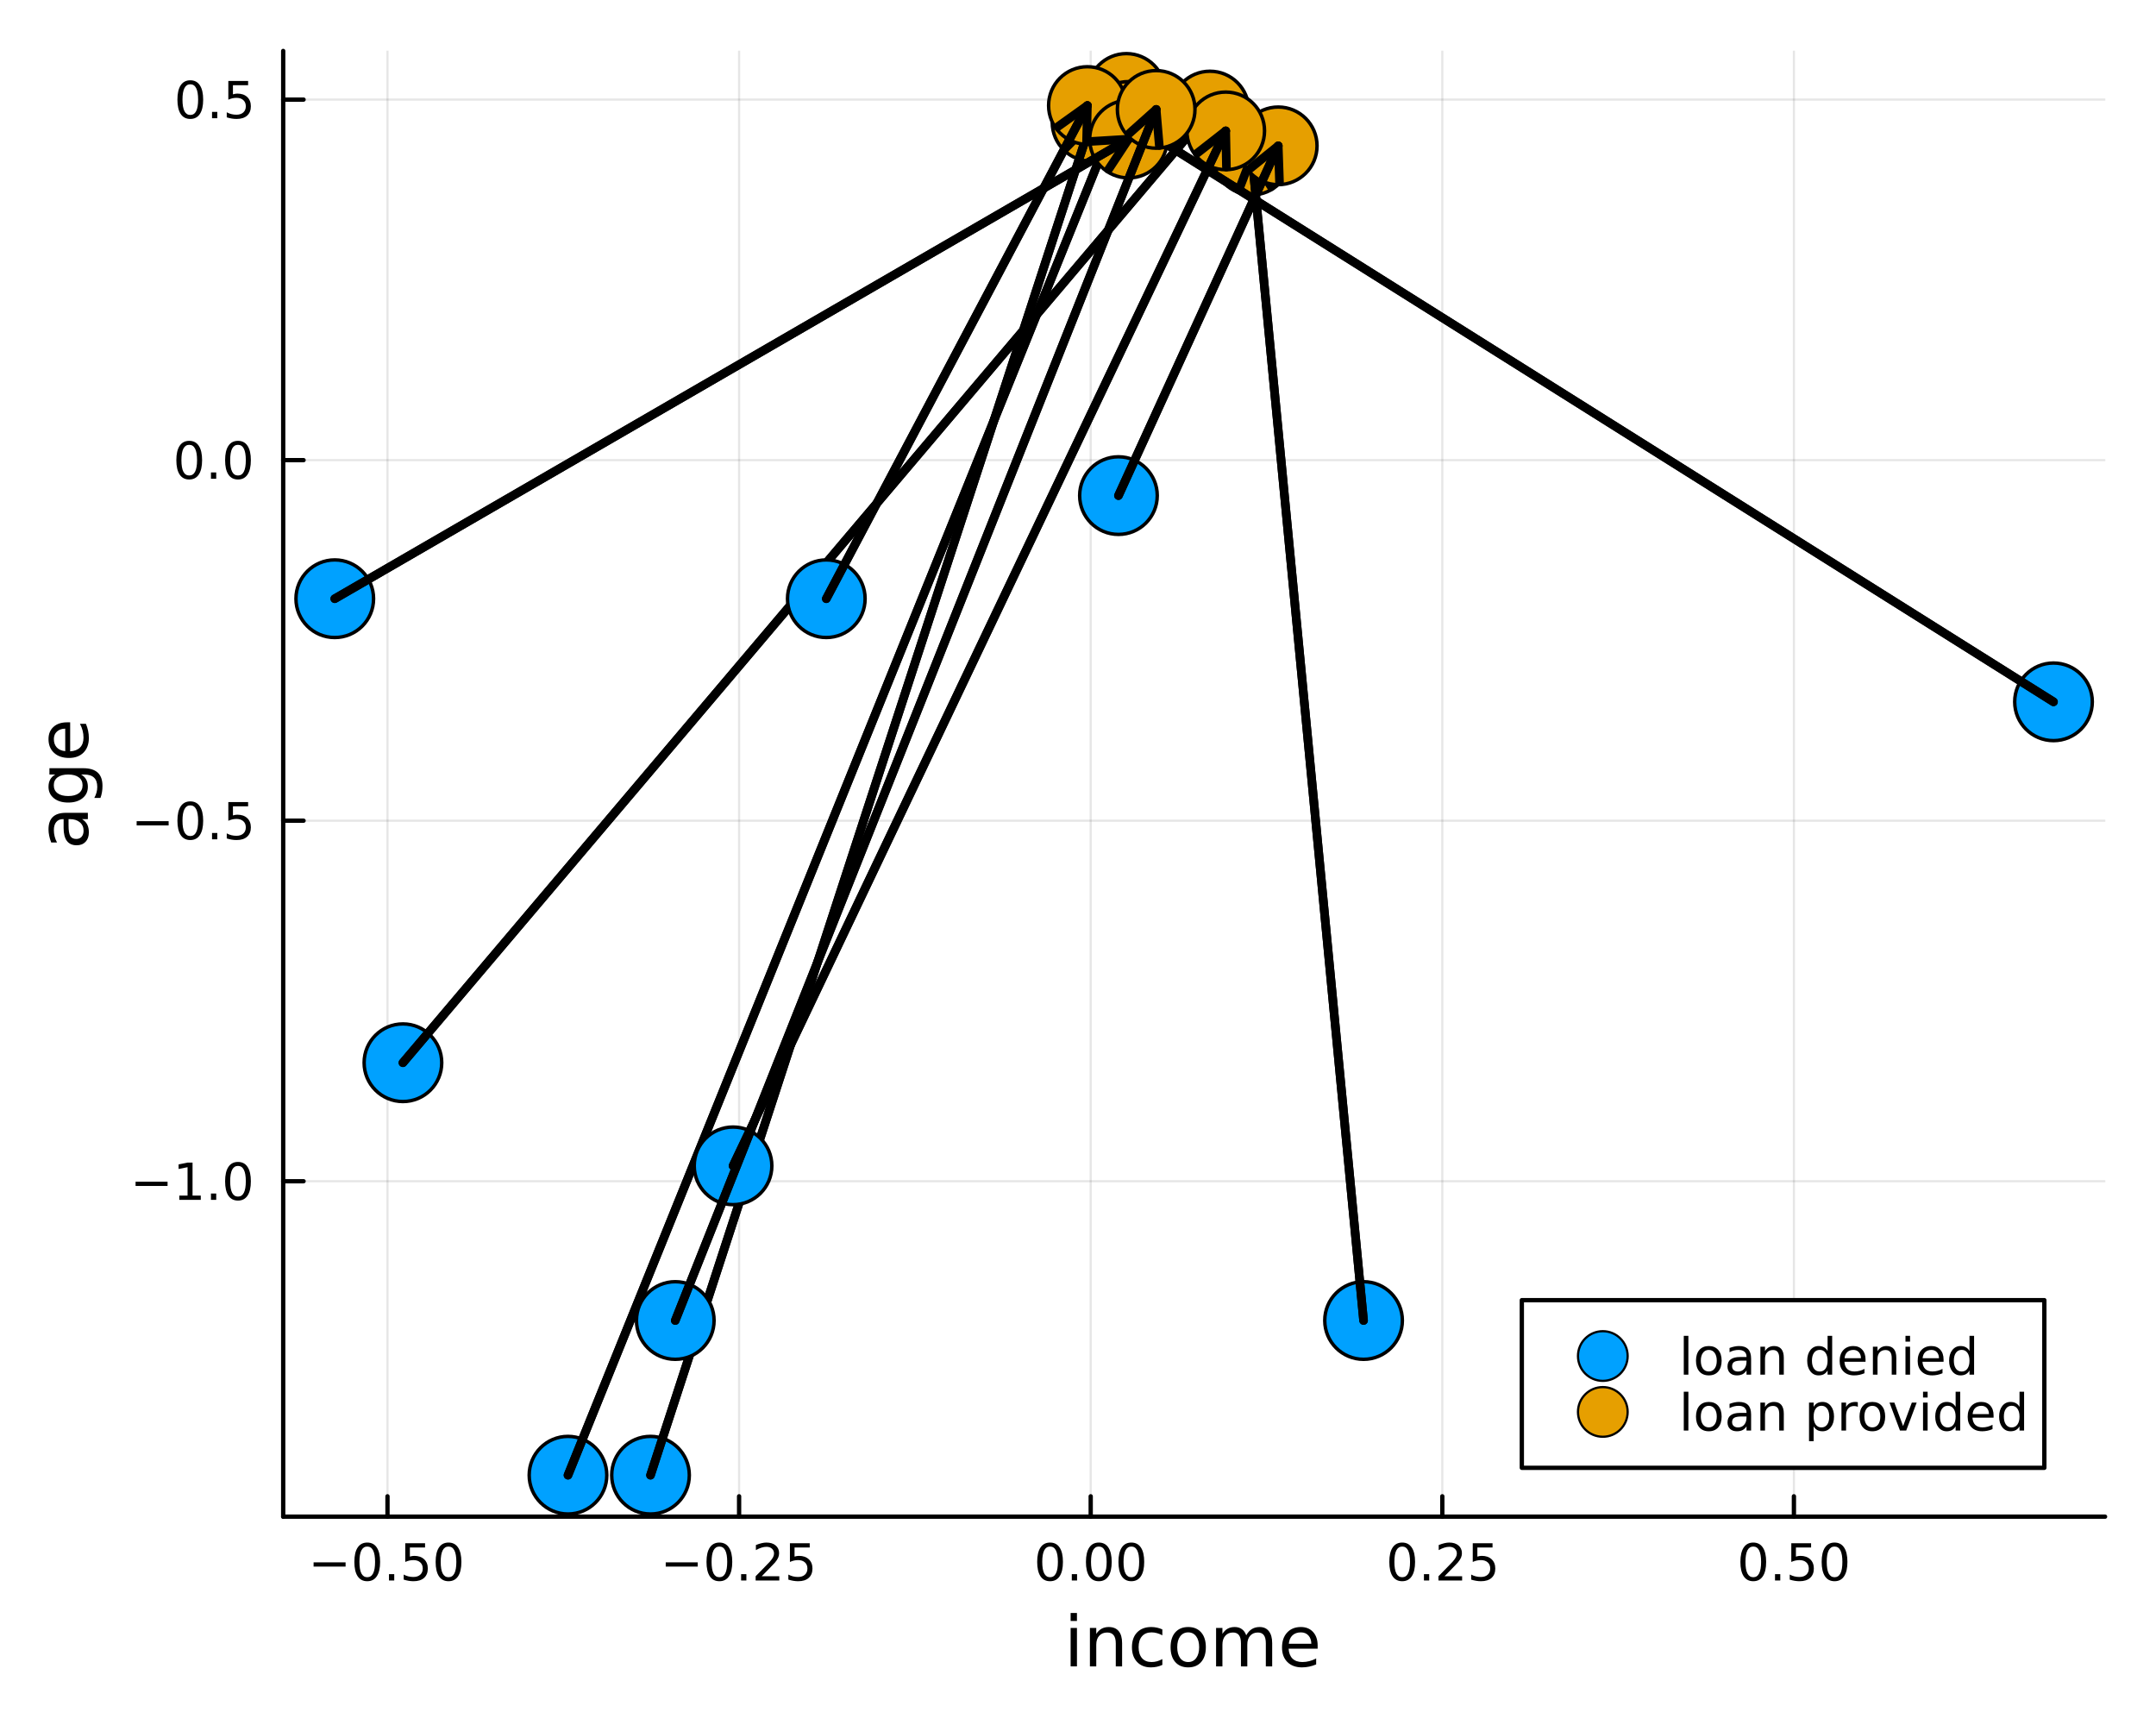 <?xml version="1.0" encoding="utf-8"?>
<svg xmlns="http://www.w3.org/2000/svg" xmlns:xlink="http://www.w3.org/1999/xlink" width="500" height="400" viewBox="0 0 2000 1600">
<rect x="0" y="0" width="2000" height="1600" fill="#333333" stroke="none"/>
<defs>
  <clipPath id="clip150">
    <rect x="0" y="0" width="2000" height="1600"/>
  </clipPath>
</defs>
<path clip-path="url(#clip150)" d="M0 1600 L2000 1600 L2000 0 L0 0  Z" fill="#ffffff" fill-rule="evenodd" fill-opacity="1"/>
<defs>
  <clipPath id="clip151">
    <rect x="400" y="0" width="1401" height="1401"/>
  </clipPath>
</defs>
<path clip-path="url(#clip150)" d="M262.708 1406.76 L1952.76 1406.76 L1952.76 47.244 L262.708 47.244  Z" fill="#ffffff" fill-rule="evenodd" fill-opacity="1"/>
<defs>
  <clipPath id="clip152">
    <rect x="262" y="47" width="1691" height="1361"/>
  </clipPath>
</defs>
<polyline clip-path="url(#clip152)" style="stroke:#000000; stroke-linecap:round; stroke-linejoin:round; stroke-width:2; stroke-opacity:0.1; fill:none" points="359.454,1406.76 359.454,47.244 "/>
<polyline clip-path="url(#clip152)" style="stroke:#000000; stroke-linecap:round; stroke-linejoin:round; stroke-width:2; stroke-opacity:0.1; fill:none" points="685.618,1406.76 685.618,47.244 "/>
<polyline clip-path="url(#clip152)" style="stroke:#000000; stroke-linecap:round; stroke-linejoin:round; stroke-width:2; stroke-opacity:0.1; fill:none" points="1011.78,1406.76 1011.78,47.244 "/>
<polyline clip-path="url(#clip152)" style="stroke:#000000; stroke-linecap:round; stroke-linejoin:round; stroke-width:2; stroke-opacity:0.1; fill:none" points="1337.95,1406.76 1337.95,47.244 "/>
<polyline clip-path="url(#clip152)" style="stroke:#000000; stroke-linecap:round; stroke-linejoin:round; stroke-width:2; stroke-opacity:0.1; fill:none" points="1664.11,1406.76 1664.11,47.244 "/>
<polyline clip-path="url(#clip150)" style="stroke:#000000; stroke-linecap:round; stroke-linejoin:round; stroke-width:4; stroke-opacity:1; fill:none" points="262.708,1406.76 1952.76,1406.76 "/>
<polyline clip-path="url(#clip150)" style="stroke:#000000; stroke-linecap:round; stroke-linejoin:round; stroke-width:4; stroke-opacity:1; fill:none" points="359.454,1406.76 359.454,1387.87 "/>
<polyline clip-path="url(#clip150)" style="stroke:#000000; stroke-linecap:round; stroke-linejoin:round; stroke-width:4; stroke-opacity:1; fill:none" points="685.618,1406.76 685.618,1387.87 "/>
<polyline clip-path="url(#clip150)" style="stroke:#000000; stroke-linecap:round; stroke-linejoin:round; stroke-width:4; stroke-opacity:1; fill:none" points="1011.78,1406.76 1011.78,1387.87 "/>
<polyline clip-path="url(#clip150)" style="stroke:#000000; stroke-linecap:round; stroke-linejoin:round; stroke-width:4; stroke-opacity:1; fill:none" points="1337.95,1406.76 1337.95,1387.87 "/>
<polyline clip-path="url(#clip150)" style="stroke:#000000; stroke-linecap:round; stroke-linejoin:round; stroke-width:4; stroke-opacity:1; fill:none" points="1664.11,1406.76 1664.11,1387.87 "/>
<path clip-path="url(#clip150)" d="M290.901 1449.14 L320.577 1449.14 L320.577 1453.07 L290.901 1453.07 L290.901 1449.14 Z" fill="#000000" fill-rule="evenodd" fill-opacity="1" /><path clip-path="url(#clip150)" d="M340.669 1434.48 Q337.058 1434.48 335.229 1438.05 Q333.424 1441.59 333.424 1448.72 Q333.424 1455.83 335.229 1459.39 Q337.058 1462.93 340.669 1462.93 Q344.303 1462.93 346.109 1459.39 Q347.937 1455.83 347.937 1448.72 Q347.937 1441.59 346.109 1438.05 Q344.303 1434.48 340.669 1434.48 M340.669 1430.78 Q346.479 1430.78 349.535 1435.39 Q352.613 1439.97 352.613 1448.72 Q352.613 1457.45 349.535 1462.05 Q346.479 1466.64 340.669 1466.64 Q334.859 1466.64 331.78 1462.05 Q328.725 1457.45 328.725 1448.72 Q328.725 1439.97 331.78 1435.39 Q334.859 1430.78 340.669 1430.78 Z" fill="#000000" fill-rule="evenodd" fill-opacity="1" /><path clip-path="url(#clip150)" d="M360.831 1460.08 L365.715 1460.08 L365.715 1465.96 L360.831 1465.96 L360.831 1460.08 Z" fill="#000000" fill-rule="evenodd" fill-opacity="1" /><path clip-path="url(#clip150)" d="M375.947 1431.4 L394.303 1431.4 L394.303 1435.34 L380.229 1435.34 L380.229 1443.81 Q381.247 1443.46 382.266 1443.3 Q383.285 1443.12 384.303 1443.12 Q390.09 1443.12 393.47 1446.29 Q396.849 1449.46 396.849 1454.88 Q396.849 1460.45 393.377 1463.56 Q389.905 1466.64 383.585 1466.64 Q381.41 1466.64 379.141 1466.26 Q376.896 1465.89 374.488 1465.15 L374.488 1460.45 Q376.572 1461.59 378.794 1462.14 Q381.016 1462.7 383.493 1462.7 Q387.497 1462.7 389.835 1460.59 Q392.173 1458.49 392.173 1454.88 Q392.173 1451.26 389.835 1449.16 Q387.497 1447.05 383.493 1447.05 Q381.618 1447.05 379.743 1447.47 Q377.891 1447.89 375.947 1448.76 L375.947 1431.4 Z" fill="#000000" fill-rule="evenodd" fill-opacity="1" /><path clip-path="url(#clip150)" d="M416.062 1434.48 Q412.451 1434.48 410.622 1438.05 Q408.817 1441.59 408.817 1448.72 Q408.817 1455.83 410.622 1459.39 Q412.451 1462.93 416.062 1462.93 Q419.696 1462.93 421.502 1459.39 Q423.331 1455.83 423.331 1448.72 Q423.331 1441.59 421.502 1438.05 Q419.696 1434.48 416.062 1434.48 M416.062 1430.78 Q421.872 1430.78 424.928 1435.39 Q428.006 1439.97 428.006 1448.72 Q428.006 1457.45 424.928 1462.05 Q421.872 1466.64 416.062 1466.64 Q410.252 1466.64 407.173 1462.05 Q404.118 1457.45 404.118 1448.72 Q404.118 1439.97 407.173 1435.39 Q410.252 1430.78 416.062 1430.78 Z" fill="#000000" fill-rule="evenodd" fill-opacity="1" /><path clip-path="url(#clip150)" d="M617.563 1449.14 L647.239 1449.14 L647.239 1453.07 L617.563 1453.07 L617.563 1449.14 Z" fill="#000000" fill-rule="evenodd" fill-opacity="1" /><path clip-path="url(#clip150)" d="M667.331 1434.48 Q663.72 1434.48 661.891 1438.05 Q660.086 1441.59 660.086 1448.72 Q660.086 1455.83 661.891 1459.39 Q663.72 1462.93 667.331 1462.93 Q670.965 1462.93 672.771 1459.39 Q674.6 1455.83 674.6 1448.72 Q674.6 1441.59 672.771 1438.05 Q670.965 1434.48 667.331 1434.48 M667.331 1430.78 Q673.141 1430.78 676.197 1435.39 Q679.275 1439.97 679.275 1448.72 Q679.275 1457.45 676.197 1462.05 Q673.141 1466.64 667.331 1466.64 Q661.521 1466.64 658.442 1462.05 Q655.387 1457.45 655.387 1448.72 Q655.387 1439.97 658.442 1435.39 Q661.521 1430.78 667.331 1430.78 Z" fill="#000000" fill-rule="evenodd" fill-opacity="1" /><path clip-path="url(#clip150)" d="M687.493 1460.08 L692.377 1460.08 L692.377 1465.96 L687.493 1465.96 L687.493 1460.08 Z" fill="#000000" fill-rule="evenodd" fill-opacity="1" /><path clip-path="url(#clip150)" d="M706.59 1462.03 L722.91 1462.03 L722.91 1465.96 L700.965 1465.96 L700.965 1462.03 Q703.627 1459.27 708.211 1454.64 Q712.817 1449.99 713.998 1448.65 Q716.243 1446.13 717.122 1444.39 Q718.025 1442.63 718.025 1440.94 Q718.025 1438.19 716.081 1436.45 Q714.16 1434.71 711.058 1434.71 Q708.859 1434.71 706.405 1435.48 Q703.974 1436.24 701.197 1437.79 L701.197 1433.07 Q704.021 1431.94 706.474 1431.36 Q708.928 1430.78 710.965 1430.78 Q716.335 1430.78 719.53 1433.46 Q722.724 1436.15 722.724 1440.64 Q722.724 1442.77 721.914 1444.69 Q721.127 1446.59 719.021 1449.18 Q718.442 1449.85 715.34 1453.07 Q712.238 1456.26 706.59 1462.03 Z" fill="#000000" fill-rule="evenodd" fill-opacity="1" /><path clip-path="url(#clip150)" d="M732.771 1431.4 L751.127 1431.4 L751.127 1435.34 L737.053 1435.34 L737.053 1443.81 Q738.071 1443.46 739.09 1443.3 Q740.108 1443.12 741.127 1443.12 Q746.914 1443.12 750.294 1446.29 Q753.673 1449.46 753.673 1454.88 Q753.673 1460.45 750.201 1463.56 Q746.729 1466.64 740.409 1466.64 Q738.233 1466.64 735.965 1466.26 Q733.72 1465.89 731.312 1465.15 L731.312 1460.45 Q733.396 1461.59 735.618 1462.14 Q737.84 1462.7 740.317 1462.7 Q744.321 1462.7 746.659 1460.59 Q748.997 1458.49 748.997 1454.88 Q748.997 1451.26 746.659 1449.16 Q744.321 1447.05 740.317 1447.05 Q738.442 1447.05 736.567 1447.47 Q734.715 1447.89 732.771 1448.76 L732.771 1431.4 Z" fill="#000000" fill-rule="evenodd" fill-opacity="1" /><path clip-path="url(#clip150)" d="M974.086 1434.48 Q970.475 1434.48 968.646 1438.05 Q966.841 1441.59 966.841 1448.72 Q966.841 1455.83 968.646 1459.39 Q970.475 1462.93 974.086 1462.93 Q977.72 1462.93 979.526 1459.39 Q981.354 1455.83 981.354 1448.72 Q981.354 1441.59 979.526 1438.05 Q977.72 1434.48 974.086 1434.48 M974.086 1430.78 Q979.896 1430.78 982.952 1435.39 Q986.03 1439.97 986.03 1448.72 Q986.03 1457.45 982.952 1462.05 Q979.896 1466.64 974.086 1466.64 Q968.276 1466.64 965.197 1462.05 Q962.142 1457.45 962.142 1448.72 Q962.142 1439.97 965.197 1435.39 Q968.276 1430.78 974.086 1430.78 Z" fill="#000000" fill-rule="evenodd" fill-opacity="1" /><path clip-path="url(#clip150)" d="M994.248 1460.08 L999.132 1460.08 L999.132 1465.96 L994.248 1465.96 L994.248 1460.08 Z" fill="#000000" fill-rule="evenodd" fill-opacity="1" /><path clip-path="url(#clip150)" d="M1019.32 1434.48 Q1015.71 1434.48 1013.88 1438.05 Q1012.07 1441.59 1012.07 1448.72 Q1012.07 1455.83 1013.88 1459.39 Q1015.71 1462.93 1019.32 1462.93 Q1022.95 1462.93 1024.76 1459.39 Q1026.59 1455.83 1026.59 1448.72 Q1026.59 1441.59 1024.76 1438.05 Q1022.95 1434.48 1019.32 1434.48 M1019.32 1430.78 Q1025.13 1430.78 1028.18 1435.39 Q1031.26 1439.97 1031.26 1448.72 Q1031.26 1457.45 1028.18 1462.05 Q1025.13 1466.64 1019.32 1466.64 Q1013.51 1466.64 1010.43 1462.05 Q1007.37 1457.45 1007.37 1448.72 Q1007.37 1439.97 1010.43 1435.39 Q1013.51 1430.78 1019.32 1430.78 Z" fill="#000000" fill-rule="evenodd" fill-opacity="1" /><path clip-path="url(#clip150)" d="M1049.48 1434.48 Q1045.87 1434.48 1044.04 1438.05 Q1042.23 1441.59 1042.23 1448.72 Q1042.23 1455.83 1044.04 1459.39 Q1045.87 1462.93 1049.48 1462.93 Q1053.11 1462.93 1054.92 1459.39 Q1056.75 1455.83 1056.75 1448.72 Q1056.75 1441.59 1054.92 1438.05 Q1053.11 1434.48 1049.48 1434.48 M1049.48 1430.78 Q1055.29 1430.78 1058.34 1435.39 Q1061.42 1439.97 1061.42 1448.72 Q1061.42 1457.45 1058.34 1462.05 Q1055.29 1466.64 1049.48 1466.64 Q1043.67 1466.64 1040.59 1462.05 Q1037.53 1457.45 1037.53 1448.72 Q1037.53 1439.97 1040.59 1435.39 Q1043.67 1430.78 1049.48 1430.78 Z" fill="#000000" fill-rule="evenodd" fill-opacity="1" /><path clip-path="url(#clip150)" d="M1300.75 1434.48 Q1297.14 1434.48 1295.31 1438.05 Q1293.5 1441.59 1293.5 1448.72 Q1293.5 1455.83 1295.31 1459.39 Q1297.14 1462.93 1300.75 1462.93 Q1304.38 1462.93 1306.19 1459.39 Q1308.02 1455.83 1308.02 1448.72 Q1308.02 1441.59 1306.19 1438.05 Q1304.38 1434.48 1300.75 1434.48 M1300.75 1430.78 Q1306.56 1430.78 1309.61 1435.39 Q1312.69 1439.97 1312.69 1448.72 Q1312.69 1457.45 1309.61 1462.05 Q1306.56 1466.64 1300.75 1466.64 Q1294.94 1466.64 1291.86 1462.05 Q1288.8 1457.45 1288.8 1448.72 Q1288.8 1439.97 1291.86 1435.39 Q1294.94 1430.78 1300.75 1430.78 Z" fill="#000000" fill-rule="evenodd" fill-opacity="1" /><path clip-path="url(#clip150)" d="M1320.91 1460.08 L1325.79 1460.08 L1325.79 1465.96 L1320.91 1465.96 L1320.91 1460.08 Z" fill="#000000" fill-rule="evenodd" fill-opacity="1" /><path clip-path="url(#clip150)" d="M1340.01 1462.03 L1356.33 1462.03 L1356.33 1465.96 L1334.38 1465.96 L1334.38 1462.03 Q1337.04 1459.27 1341.63 1454.64 Q1346.23 1449.99 1347.41 1448.65 Q1349.66 1446.13 1350.54 1444.39 Q1351.44 1442.63 1351.44 1440.94 Q1351.44 1438.19 1349.5 1436.45 Q1347.58 1434.71 1344.47 1434.71 Q1342.28 1434.71 1339.82 1435.48 Q1337.39 1436.24 1334.61 1437.79 L1334.61 1433.07 Q1337.44 1431.94 1339.89 1431.36 Q1342.35 1430.78 1344.38 1430.78 Q1349.75 1430.78 1352.95 1433.46 Q1356.14 1436.15 1356.14 1440.64 Q1356.14 1442.77 1355.33 1444.69 Q1354.54 1446.59 1352.44 1449.18 Q1351.86 1449.85 1348.76 1453.07 Q1345.66 1456.26 1340.01 1462.03 Z" fill="#000000" fill-rule="evenodd" fill-opacity="1" /><path clip-path="url(#clip150)" d="M1366.19 1431.4 L1384.54 1431.4 L1384.54 1435.34 L1370.47 1435.34 L1370.47 1443.81 Q1371.49 1443.46 1372.51 1443.3 Q1373.53 1443.12 1374.54 1443.12 Q1380.33 1443.12 1383.71 1446.29 Q1387.09 1449.46 1387.09 1454.88 Q1387.09 1460.45 1383.62 1463.56 Q1380.15 1466.64 1373.83 1466.64 Q1371.65 1466.64 1369.38 1466.26 Q1367.14 1465.89 1364.73 1465.15 L1364.73 1460.45 Q1366.81 1461.59 1369.03 1462.14 Q1371.26 1462.7 1373.73 1462.7 Q1377.74 1462.7 1380.08 1460.59 Q1382.41 1458.49 1382.41 1454.88 Q1382.41 1451.26 1380.08 1449.16 Q1377.74 1447.05 1373.73 1447.05 Q1371.86 1447.05 1369.98 1447.47 Q1368.13 1447.89 1366.19 1448.76 L1366.19 1431.4 Z" fill="#000000" fill-rule="evenodd" fill-opacity="1" /><path clip-path="url(#clip150)" d="M1626.41 1434.48 Q1622.8 1434.48 1620.97 1438.05 Q1619.17 1441.59 1619.17 1448.72 Q1619.17 1455.83 1620.97 1459.39 Q1622.8 1462.93 1626.41 1462.93 Q1630.05 1462.93 1631.85 1459.39 Q1633.68 1455.83 1633.68 1448.72 Q1633.68 1441.59 1631.85 1438.05 Q1630.05 1434.48 1626.41 1434.48 M1626.41 1430.78 Q1632.22 1430.78 1635.28 1435.39 Q1638.36 1439.97 1638.36 1448.72 Q1638.36 1457.45 1635.28 1462.05 Q1632.22 1466.64 1626.41 1466.64 Q1620.6 1466.64 1617.53 1462.05 Q1614.47 1457.45 1614.47 1448.72 Q1614.47 1439.97 1617.53 1435.39 Q1620.6 1430.78 1626.41 1430.78 Z" fill="#000000" fill-rule="evenodd" fill-opacity="1" /><path clip-path="url(#clip150)" d="M1646.58 1460.08 L1651.46 1460.08 L1651.46 1465.96 L1646.58 1465.96 L1646.58 1460.08 Z" fill="#000000" fill-rule="evenodd" fill-opacity="1" /><path clip-path="url(#clip150)" d="M1661.69 1431.4 L1680.05 1431.4 L1680.05 1435.34 L1665.97 1435.34 L1665.97 1443.81 Q1666.99 1443.46 1668.01 1443.3 Q1669.03 1443.12 1670.05 1443.12 Q1675.84 1443.12 1679.22 1446.29 Q1682.6 1449.46 1682.6 1454.88 Q1682.6 1460.45 1679.12 1463.56 Q1675.65 1466.64 1669.33 1466.64 Q1667.16 1466.64 1664.89 1466.26 Q1662.64 1465.89 1660.23 1465.15 L1660.23 1460.45 Q1662.32 1461.59 1664.54 1462.14 Q1666.76 1462.7 1669.24 1462.7 Q1673.24 1462.7 1675.58 1460.59 Q1677.92 1458.49 1677.92 1454.88 Q1677.92 1451.26 1675.58 1449.16 Q1673.24 1447.05 1669.24 1447.05 Q1667.36 1447.05 1665.49 1447.47 Q1663.64 1447.89 1661.69 1448.76 L1661.69 1431.4 Z" fill="#000000" fill-rule="evenodd" fill-opacity="1" /><path clip-path="url(#clip150)" d="M1701.81 1434.48 Q1698.2 1434.48 1696.37 1438.05 Q1694.56 1441.59 1694.56 1448.72 Q1694.56 1455.83 1696.37 1459.39 Q1698.2 1462.93 1701.81 1462.93 Q1705.44 1462.93 1707.25 1459.39 Q1709.08 1455.83 1709.08 1448.72 Q1709.08 1441.59 1707.25 1438.05 Q1705.44 1434.48 1701.81 1434.48 M1701.81 1430.78 Q1707.62 1430.78 1710.67 1435.39 Q1713.75 1439.97 1713.75 1448.72 Q1713.75 1457.45 1710.67 1462.05 Q1707.62 1466.64 1701.81 1466.64 Q1696 1466.64 1692.92 1462.05 Q1689.86 1457.45 1689.86 1448.72 Q1689.86 1439.97 1692.92 1435.39 Q1696 1430.78 1701.81 1430.78 Z" fill="#000000" fill-rule="evenodd" fill-opacity="1" /><path clip-path="url(#clip150)" d="M993.165 1509.98 L999.022 1509.98 L999.022 1545.63 L993.165 1545.63 L993.165 1509.98 M993.165 1496.1 L999.022 1496.1 L999.022 1503.52 L993.165 1503.52 L993.165 1496.1 Z" fill="#000000" fill-rule="evenodd" fill-opacity="1" /><path clip-path="url(#clip150)" d="M1040.91 1524.11 L1040.91 1545.63 L1035.05 1545.63 L1035.05 1524.3 Q1035.05 1519.24 1033.08 1516.73 Q1031.1 1514.21 1027.16 1514.21 Q1022.42 1514.21 1019.68 1517.24 Q1016.94 1520.26 1016.94 1525.48 L1016.94 1545.63 L1011.05 1545.63 L1011.05 1509.98 L1016.94 1509.98 L1016.94 1515.52 Q1019.04 1512.3 1021.87 1510.71 Q1024.74 1509.12 1028.46 1509.12 Q1034.61 1509.12 1037.76 1512.94 Q1040.91 1516.73 1040.91 1524.11 Z" fill="#000000" fill-rule="evenodd" fill-opacity="1" /><path clip-path="url(#clip150)" d="M1078.24 1511.35 L1078.24 1516.82 Q1075.76 1515.45 1073.25 1514.79 Q1070.76 1514.09 1068.22 1514.09 Q1062.52 1514.09 1059.37 1517.71 Q1056.22 1521.31 1056.22 1527.84 Q1056.22 1534.36 1059.37 1537.99 Q1062.52 1541.59 1068.22 1541.59 Q1070.76 1541.59 1073.25 1540.92 Q1075.76 1540.22 1078.24 1538.85 L1078.24 1544.26 Q1075.79 1545.41 1073.15 1545.98 Q1070.54 1546.55 1067.58 1546.55 Q1059.53 1546.55 1054.79 1541.49 Q1050.04 1536.43 1050.04 1527.84 Q1050.04 1519.11 1054.82 1514.12 Q1059.62 1509.12 1067.96 1509.12 Q1070.67 1509.12 1073.25 1509.69 Q1075.82 1510.23 1078.24 1511.35 Z" fill="#000000" fill-rule="evenodd" fill-opacity="1" /><path clip-path="url(#clip150)" d="M1102.24 1514.09 Q1097.53 1514.09 1094.79 1517.78 Q1092.06 1521.44 1092.06 1527.84 Q1092.06 1534.23 1094.76 1537.93 Q1097.5 1541.59 1102.24 1541.59 Q1106.92 1541.59 1109.66 1537.89 Q1112.39 1534.2 1112.39 1527.84 Q1112.39 1521.5 1109.66 1517.81 Q1106.92 1514.09 1102.24 1514.09 M1102.24 1509.12 Q1109.88 1509.12 1114.24 1514.09 Q1118.6 1519.05 1118.6 1527.84 Q1118.6 1536.59 1114.24 1541.59 Q1109.88 1546.55 1102.24 1546.55 Q1094.57 1546.55 1090.21 1541.59 Q1085.88 1536.59 1085.88 1527.84 Q1085.88 1519.05 1090.21 1514.09 Q1094.57 1509.12 1102.24 1509.12 Z" fill="#000000" fill-rule="evenodd" fill-opacity="1" /><path clip-path="url(#clip150)" d="M1156.06 1516.82 Q1158.26 1512.88 1161.32 1511 Q1164.37 1509.12 1168.51 1509.12 Q1174.08 1509.12 1177.1 1513.04 Q1180.13 1516.92 1180.13 1524.11 L1180.13 1545.63 L1174.24 1545.63 L1174.24 1524.3 Q1174.24 1519.18 1172.42 1516.7 Q1170.61 1514.21 1166.89 1514.21 Q1162.33 1514.21 1159.69 1517.24 Q1157.05 1520.26 1157.05 1525.48 L1157.05 1545.63 L1151.16 1545.63 L1151.16 1524.3 Q1151.16 1519.15 1149.35 1516.7 Q1147.53 1514.21 1143.75 1514.21 Q1139.26 1514.21 1136.62 1517.27 Q1133.97 1520.29 1133.97 1525.48 L1133.97 1545.63 L1128.09 1545.63 L1128.09 1509.98 L1133.97 1509.98 L1133.97 1515.52 Q1135.98 1512.24 1138.78 1510.68 Q1141.58 1509.12 1145.43 1509.12 Q1149.32 1509.12 1152.02 1511.09 Q1154.76 1513.07 1156.06 1516.82 Z" fill="#000000" fill-rule="evenodd" fill-opacity="1" /><path clip-path="url(#clip150)" d="M1222.3 1526.34 L1222.3 1529.2 L1195.37 1529.2 Q1195.75 1535.25 1199 1538.43 Q1202.28 1541.59 1208.1 1541.59 Q1211.48 1541.59 1214.63 1540.76 Q1217.81 1539.93 1220.93 1538.28 L1220.93 1543.81 Q1217.78 1545.15 1214.47 1545.85 Q1211.16 1546.55 1207.75 1546.55 Q1199.22 1546.55 1194.23 1541.59 Q1189.26 1536.62 1189.26 1528.15 Q1189.26 1519.4 1193.97 1514.28 Q1198.71 1509.12 1206.73 1509.12 Q1213.93 1509.12 1218.1 1513.77 Q1222.3 1518.38 1222.3 1526.34 M1216.44 1524.62 Q1216.38 1519.81 1213.74 1516.95 Q1211.13 1514.09 1206.8 1514.09 Q1201.9 1514.09 1198.94 1516.85 Q1196.01 1519.62 1195.56 1524.65 L1216.44 1524.62 Z" fill="#000000" fill-rule="evenodd" fill-opacity="1" /><polyline clip-path="url(#clip152)" style="stroke:#000000; stroke-linecap:round; stroke-linejoin:round; stroke-width:2; stroke-opacity:0.1; fill:none" points="262.708,1095.63 1952.76,1095.63 "/>
<polyline clip-path="url(#clip152)" style="stroke:#000000; stroke-linecap:round; stroke-linejoin:round; stroke-width:2; stroke-opacity:0.1; fill:none" points="262.708,761.216 1952.76,761.216 "/>
<polyline clip-path="url(#clip152)" style="stroke:#000000; stroke-linecap:round; stroke-linejoin:round; stroke-width:2; stroke-opacity:0.1; fill:none" points="262.708,426.798 1952.76,426.798 "/>
<polyline clip-path="url(#clip152)" style="stroke:#000000; stroke-linecap:round; stroke-linejoin:round; stroke-width:2; stroke-opacity:0.1; fill:none" points="262.708,92.38 1952.76,92.38 "/>
<polyline clip-path="url(#clip150)" style="stroke:#000000; stroke-linecap:round; stroke-linejoin:round; stroke-width:4; stroke-opacity:1; fill:none" points="262.708,1406.76 262.708,47.244 "/>
<polyline clip-path="url(#clip150)" style="stroke:#000000; stroke-linecap:round; stroke-linejoin:round; stroke-width:4; stroke-opacity:1; fill:none" points="262.708,1095.63 281.606,1095.63 "/>
<polyline clip-path="url(#clip150)" style="stroke:#000000; stroke-linecap:round; stroke-linejoin:round; stroke-width:4; stroke-opacity:1; fill:none" points="262.708,761.216 281.606,761.216 "/>
<polyline clip-path="url(#clip150)" style="stroke:#000000; stroke-linecap:round; stroke-linejoin:round; stroke-width:4; stroke-opacity:1; fill:none" points="262.708,426.798 281.606,426.798 "/>
<polyline clip-path="url(#clip150)" style="stroke:#000000; stroke-linecap:round; stroke-linejoin:round; stroke-width:4; stroke-opacity:1; fill:none" points="262.708,92.38 281.606,92.38 "/>
<path clip-path="url(#clip150)" d="M125.764 1096.08 L155.44 1096.08 L155.44 1100.02 L125.764 1100.02 L125.764 1096.08 Z" fill="#000000" fill-rule="evenodd" fill-opacity="1" /><path clip-path="url(#clip150)" d="M166.343 1108.98 L173.981 1108.98 L173.981 1082.61 L165.671 1084.28 L165.671 1080.02 L173.935 1078.35 L178.611 1078.35 L178.611 1108.98 L186.25 1108.98 L186.25 1112.91 L166.343 1112.91 L166.343 1108.98 Z" fill="#000000" fill-rule="evenodd" fill-opacity="1" /><path clip-path="url(#clip150)" d="M195.694 1107.03 L200.579 1107.03 L200.579 1112.91 L195.694 1112.91 L195.694 1107.03 Z" fill="#000000" fill-rule="evenodd" fill-opacity="1" /><path clip-path="url(#clip150)" d="M220.764 1081.43 Q217.153 1081.43 215.324 1085 Q213.518 1088.54 213.518 1095.67 Q213.518 1102.77 215.324 1106.34 Q217.153 1109.88 220.764 1109.88 Q224.398 1109.88 226.203 1106.34 Q228.032 1102.77 228.032 1095.67 Q228.032 1088.54 226.203 1085 Q224.398 1081.43 220.764 1081.43 M220.764 1077.73 Q226.574 1077.73 229.629 1082.34 Q232.708 1086.92 232.708 1095.67 Q232.708 1104.4 229.629 1109 Q226.574 1113.58 220.764 1113.58 Q214.953 1113.58 211.875 1109 Q208.819 1104.4 208.819 1095.67 Q208.819 1086.92 211.875 1082.34 Q214.953 1077.73 220.764 1077.73 Z" fill="#000000" fill-rule="evenodd" fill-opacity="1" /><path clip-path="url(#clip150)" d="M126.76 761.667 L156.435 761.667 L156.435 765.602 L126.76 765.602 L126.76 761.667 Z" fill="#000000" fill-rule="evenodd" fill-opacity="1" /><path clip-path="url(#clip150)" d="M176.528 747.014 Q172.917 747.014 171.088 750.579 Q169.282 754.121 169.282 761.25 Q169.282 768.357 171.088 771.922 Q172.917 775.463 176.528 775.463 Q180.162 775.463 181.968 771.922 Q183.796 768.357 183.796 761.25 Q183.796 754.121 181.968 750.579 Q180.162 747.014 176.528 747.014 M176.528 743.311 Q182.338 743.311 185.393 747.917 Q188.472 752.5 188.472 761.25 Q188.472 769.977 185.393 774.584 Q182.338 779.167 176.528 779.167 Q170.718 779.167 167.639 774.584 Q164.583 769.977 164.583 761.25 Q164.583 752.5 167.639 747.917 Q170.718 743.311 176.528 743.311 Z" fill="#000000" fill-rule="evenodd" fill-opacity="1" /><path clip-path="url(#clip150)" d="M196.69 772.616 L201.574 772.616 L201.574 778.496 L196.69 778.496 L196.69 772.616 Z" fill="#000000" fill-rule="evenodd" fill-opacity="1" /><path clip-path="url(#clip150)" d="M211.805 743.936 L230.162 743.936 L230.162 747.871 L216.088 747.871 L216.088 756.343 Q217.106 755.996 218.125 755.834 Q219.143 755.649 220.162 755.649 Q225.949 755.649 229.328 758.82 Q232.708 761.991 232.708 767.408 Q232.708 772.986 229.236 776.088 Q225.764 779.167 219.444 779.167 Q217.268 779.167 215 778.797 Q212.754 778.426 210.347 777.685 L210.347 772.986 Q212.43 774.121 214.653 774.676 Q216.875 775.232 219.352 775.232 Q223.356 775.232 225.694 773.125 Q228.032 771.019 228.032 767.408 Q228.032 763.797 225.694 761.69 Q223.356 759.584 219.352 759.584 Q217.477 759.584 215.602 760 Q213.75 760.417 211.805 761.297 L211.805 743.936 Z" fill="#000000" fill-rule="evenodd" fill-opacity="1" /><path clip-path="url(#clip150)" d="M175.532 412.596 Q171.921 412.596 170.093 416.161 Q168.287 419.703 168.287 426.832 Q168.287 433.939 170.093 437.504 Q171.921 441.045 175.532 441.045 Q179.167 441.045 180.972 437.504 Q182.801 433.939 182.801 426.832 Q182.801 419.703 180.972 416.161 Q179.167 412.596 175.532 412.596 M175.532 408.893 Q181.343 408.893 184.398 413.499 Q187.477 418.082 187.477 426.832 Q187.477 435.559 184.398 440.166 Q181.343 444.749 175.532 444.749 Q169.722 444.749 166.644 440.166 Q163.588 435.559 163.588 426.832 Q163.588 418.082 166.644 413.499 Q169.722 408.893 175.532 408.893 Z" fill="#000000" fill-rule="evenodd" fill-opacity="1" /><path clip-path="url(#clip150)" d="M195.694 438.198 L200.579 438.198 L200.579 444.078 L195.694 444.078 L195.694 438.198 Z" fill="#000000" fill-rule="evenodd" fill-opacity="1" /><path clip-path="url(#clip150)" d="M220.764 412.596 Q217.153 412.596 215.324 416.161 Q213.518 419.703 213.518 426.832 Q213.518 433.939 215.324 437.504 Q217.153 441.045 220.764 441.045 Q224.398 441.045 226.203 437.504 Q228.032 433.939 228.032 426.832 Q228.032 419.703 226.203 416.161 Q224.398 412.596 220.764 412.596 M220.764 408.893 Q226.574 408.893 229.629 413.499 Q232.708 418.082 232.708 426.832 Q232.708 435.559 229.629 440.166 Q226.574 444.749 220.764 444.749 Q214.953 444.749 211.875 440.166 Q208.819 435.559 208.819 426.832 Q208.819 418.082 211.875 413.499 Q214.953 408.893 220.764 408.893 Z" fill="#000000" fill-rule="evenodd" fill-opacity="1" /><path clip-path="url(#clip150)" d="M176.528 78.178 Q172.917 78.178 171.088 81.743 Q169.282 85.285 169.282 92.414 Q169.282 99.521 171.088 103.086 Q172.917 106.627 176.528 106.627 Q180.162 106.627 181.968 103.086 Q183.796 99.521 183.796 92.414 Q183.796 85.285 181.968 81.743 Q180.162 78.178 176.528 78.178 M176.528 74.475 Q182.338 74.475 185.393 79.081 Q188.472 83.664 188.472 92.414 Q188.472 101.141 185.393 105.748 Q182.338 110.331 176.528 110.331 Q170.718 110.331 167.639 105.748 Q164.583 101.141 164.583 92.414 Q164.583 83.664 167.639 79.081 Q170.718 74.475 176.528 74.475 Z" fill="#000000" fill-rule="evenodd" fill-opacity="1" /><path clip-path="url(#clip150)" d="M196.69 103.78 L201.574 103.78 L201.574 109.66 L196.69 109.66 L196.69 103.78 Z" fill="#000000" fill-rule="evenodd" fill-opacity="1" /><path clip-path="url(#clip150)" d="M211.805 75.1 L230.162 75.1 L230.162 79.035 L216.088 79.035 L216.088 87.507 Q217.106 87.16 218.125 86.998 Q219.143 86.812 220.162 86.812 Q225.949 86.812 229.328 89.984 Q232.708 93.155 232.708 98.572 Q232.708 104.15 229.236 107.252 Q225.764 110.331 219.444 110.331 Q217.268 110.331 215 109.961 Q212.754 109.59 210.347 108.849 L210.347 104.15 Q212.43 105.285 214.653 105.84 Q216.875 106.396 219.352 106.396 Q223.356 106.396 225.694 104.289 Q228.032 102.183 228.032 98.572 Q228.032 94.961 225.694 92.854 Q223.356 90.748 219.352 90.748 Q217.477 90.748 215.602 91.164 Q213.75 91.581 211.805 92.461 L211.805 75.1 Z" fill="#000000" fill-rule="evenodd" fill-opacity="1" /><path clip-path="url(#clip150)" d="M63.589 765.596 Q63.589 772.694 65.212 775.431 Q66.835 778.168 70.75 778.168 Q73.869 778.168 75.715 776.131 Q77.53 774.062 77.53 770.529 Q77.53 765.66 74.092 762.731 Q70.623 759.771 64.894 759.771 L63.589 759.771 L63.589 765.596 M61.17 753.915 L81.508 753.915 L81.508 759.771 L76.097 759.771 Q79.344 761.777 80.903 764.769 Q82.431 767.76 82.431 772.089 Q82.431 777.564 79.376 780.81 Q76.288 784.025 71.132 784.025 Q65.117 784.025 62.061 780.014 Q59.005 775.972 59.005 767.983 L59.005 759.771 L58.432 759.771 Q54.39 759.771 52.194 762.445 Q49.966 765.087 49.966 769.893 Q49.966 772.948 50.698 775.845 Q51.43 778.741 52.894 781.415 L47.483 781.415 Q46.242 778.2 45.637 775.176 Q45.001 772.153 45.001 769.288 Q45.001 761.554 49.011 757.734 Q53.022 753.915 61.17 753.915 Z" fill="#000000" fill-rule="evenodd" fill-opacity="1" /><path clip-path="url(#clip150)" d="M63.27 718.394 Q56.905 718.394 53.404 721.036 Q49.902 723.646 49.902 728.389 Q49.902 733.099 53.404 735.741 Q56.905 738.351 63.27 738.351 Q69.604 738.351 73.105 735.741 Q76.607 733.099 76.607 728.389 Q76.607 723.646 73.105 721.036 Q69.604 718.394 63.27 718.394 M77.084 712.538 Q86.187 712.538 90.611 716.58 Q95.067 720.622 95.067 728.961 Q95.067 732.049 94.59 734.786 Q94.144 737.523 93.189 740.101 L87.492 740.101 Q88.892 737.523 89.561 735.009 Q90.229 732.494 90.229 729.884 Q90.229 724.123 87.206 721.259 Q84.214 718.394 78.134 718.394 L75.238 718.394 Q78.389 720.209 79.949 723.041 Q81.508 725.874 81.508 729.821 Q81.508 736.377 76.511 740.388 Q71.514 744.398 63.27 744.398 Q54.995 744.398 49.998 740.388 Q45.001 736.377 45.001 729.821 Q45.001 725.874 46.56 723.041 Q48.12 720.209 51.271 718.394 L45.86 718.394 L45.86 712.538 L77.084 712.538 Z" fill="#000000" fill-rule="evenodd" fill-opacity="1" /><path clip-path="url(#clip150)" d="M62.22 669.983 L65.085 669.983 L65.085 696.91 Q71.132 696.528 74.315 693.282 Q77.466 690.003 77.466 684.179 Q77.466 680.805 76.638 677.654 Q75.811 674.471 74.156 671.352 L79.694 671.352 Q81.031 674.503 81.731 677.813 Q82.431 681.123 82.431 684.529 Q82.431 693.059 77.466 698.056 Q72.501 703.021 64.034 703.021 Q55.281 703.021 50.157 698.311 Q45.001 693.568 45.001 685.547 Q45.001 678.354 49.648 674.185 Q54.263 669.983 62.22 669.983 M60.501 675.84 Q55.695 675.903 52.831 678.545 Q49.966 681.155 49.966 685.484 Q49.966 690.385 52.735 693.345 Q55.504 696.274 60.533 696.719 L60.501 675.84 Z" fill="#000000" fill-rule="evenodd" fill-opacity="1" /><circle clip-path="url(#clip152)" cx="526.891" cy="1368.29" r="36" fill="#00a1ff" fill-rule="evenodd" fill-opacity="1" stroke="#000000" stroke-opacity="1" stroke-width="3.2"/>
<circle clip-path="url(#clip152)" cx="1044.91" cy="85.721" r="36" fill="#e69f00" fill-rule="evenodd" fill-opacity="1" stroke="#000000" stroke-opacity="1" stroke-width="3.2"/>
<polyline clip-path="url(#clip152)" style="stroke:#000000; stroke-linecap:round; stroke-linejoin:round; stroke-width:8; stroke-opacity:1; fill:none" points="526.891,1368.29 1044.91,85.721 "/>
<polyline clip-path="url(#clip152)" style="stroke:#000000; stroke-linecap:round; stroke-linejoin:round; stroke-width:8; stroke-opacity:1; fill:none" points="1019.77,107.92 1044.91,85.721 1047.58,119.155 "/>
<polyline clip-path="url(#clip152)" style="stroke:#000000; stroke-linecap:round; stroke-linejoin:round; stroke-width:8; stroke-opacity:1; fill:none" points="1044.91,85.721 526.891,1368.29 "/>
<circle clip-path="url(#clip152)" cx="603.448" cy="1368.29" r="36" fill="#00a1ff" fill-rule="evenodd" fill-opacity="1" stroke="#000000" stroke-opacity="1" stroke-width="3.2"/>
<circle clip-path="url(#clip152)" cx="1012.09" cy="113.495" r="36" fill="#e69f00" fill-rule="evenodd" fill-opacity="1" stroke="#000000" stroke-opacity="1" stroke-width="3.2"/>
<polyline clip-path="url(#clip152)" style="stroke:#000000; stroke-linecap:round; stroke-linejoin:round; stroke-width:8; stroke-opacity:1; fill:none" points="603.448,1368.29 1012.09,113.495 "/>
<polyline clip-path="url(#clip152)" style="stroke:#000000; stroke-linecap:round; stroke-linejoin:round; stroke-width:8; stroke-opacity:1; fill:none" points="988.541,137.376 1012.09,113.495 1017.07,146.665 "/>
<polyline clip-path="url(#clip152)" style="stroke:#000000; stroke-linecap:round; stroke-linejoin:round; stroke-width:8; stroke-opacity:1; fill:none" points="1012.09,113.495 603.448,1368.29 "/>
<circle clip-path="url(#clip152)" cx="1264.9" cy="1224.82" r="36" fill="#00a1ff" fill-rule="evenodd" fill-opacity="1" stroke="#000000" stroke-opacity="1" stroke-width="3.2"/>
<circle clip-path="url(#clip152)" cx="1161.36" cy="144.757" r="36" fill="#e69f00" fill-rule="evenodd" fill-opacity="1" stroke="#000000" stroke-opacity="1" stroke-width="3.2"/>
<polyline clip-path="url(#clip152)" style="stroke:#000000; stroke-linecap:round; stroke-linejoin:round; stroke-width:8; stroke-opacity:1; fill:none" points="1264.9,1224.82 1161.36,144.757 "/>
<polyline clip-path="url(#clip152)" style="stroke:#000000; stroke-linecap:round; stroke-linejoin:round; stroke-width:8; stroke-opacity:1; fill:none" points="1149.29,176.051 1161.36,144.757 1179.16,173.188 "/>
<polyline clip-path="url(#clip152)" style="stroke:#000000; stroke-linecap:round; stroke-linejoin:round; stroke-width:8; stroke-opacity:1; fill:none" points="1161.36,144.757 1264.9,1224.82 "/>
<circle clip-path="url(#clip152)" cx="1904.92" cy="650.973" r="36" fill="#00a1ff" fill-rule="evenodd" fill-opacity="1" stroke="#000000" stroke-opacity="1" stroke-width="3.2"/>
<circle clip-path="url(#clip152)" cx="1046.79" cy="111.68" r="36" fill="#e69f00" fill-rule="evenodd" fill-opacity="1" stroke="#000000" stroke-opacity="1" stroke-width="3.2"/>
<polyline clip-path="url(#clip152)" style="stroke:#000000; stroke-linecap:round; stroke-linejoin:round; stroke-width:8; stroke-opacity:1; fill:none" points="1904.92,650.973 1046.79,111.68 "/>
<polyline clip-path="url(#clip152)" style="stroke:#000000; stroke-linecap:round; stroke-linejoin:round; stroke-width:8; stroke-opacity:1; fill:none" points="1064.21,140.343 1046.79,111.68 1080.18,114.942 "/>
<polyline clip-path="url(#clip152)" style="stroke:#000000; stroke-linecap:round; stroke-linejoin:round; stroke-width:8; stroke-opacity:1; fill:none" points="1046.79,111.68 1904.92,650.973 "/>
<circle clip-path="url(#clip152)" cx="373.776" cy="985.719" r="36" fill="#00a1ff" fill-rule="evenodd" fill-opacity="1" stroke="#000000" stroke-opacity="1" stroke-width="3.2"/>
<circle clip-path="url(#clip152)" cx="1122.41" cy="102.069" r="36" fill="#e69f00" fill-rule="evenodd" fill-opacity="1" stroke="#000000" stroke-opacity="1" stroke-width="3.2"/>
<polyline clip-path="url(#clip152)" style="stroke:#000000; stroke-linecap:round; stroke-linejoin:round; stroke-width:8; stroke-opacity:1; fill:none" points="373.776,985.719 1122.41,102.069 "/>
<polyline clip-path="url(#clip152)" style="stroke:#000000; stroke-linecap:round; stroke-linejoin:round; stroke-width:8; stroke-opacity:1; fill:none" points="1091.58,115.263 1122.41,102.069 1114.47,134.655 "/>
<polyline clip-path="url(#clip152)" style="stroke:#000000; stroke-linecap:round; stroke-linejoin:round; stroke-width:8; stroke-opacity:1; fill:none" points="1122.41,102.069 373.776,985.719 "/>
<circle clip-path="url(#clip152)" cx="1037.53" cy="459.689" r="36" fill="#00a1ff" fill-rule="evenodd" fill-opacity="1" stroke="#000000" stroke-opacity="1" stroke-width="3.2"/>
<circle clip-path="url(#clip152)" cx="1185.75" cy="135.275" r="36" fill="#e69f00" fill-rule="evenodd" fill-opacity="1" stroke="#000000" stroke-opacity="1" stroke-width="3.2"/>
<polyline clip-path="url(#clip152)" style="stroke:#000000; stroke-linecap:round; stroke-linejoin:round; stroke-width:8; stroke-opacity:1; fill:none" points="1037.53,459.689 1185.75,135.275 "/>
<polyline clip-path="url(#clip152)" style="stroke:#000000; stroke-linecap:round; stroke-linejoin:round; stroke-width:8; stroke-opacity:1; fill:none" points="1159.64,156.328 1185.75,135.275 1186.92,168.795 "/>
<polyline clip-path="url(#clip152)" style="stroke:#000000; stroke-linecap:round; stroke-linejoin:round; stroke-width:8; stroke-opacity:1; fill:none" points="1185.75,135.275 1037.53,459.689 "/>
<circle clip-path="url(#clip152)" cx="766.516" cy="555.331" r="36" fill="#00a1ff" fill-rule="evenodd" fill-opacity="1" stroke="#000000" stroke-opacity="1" stroke-width="3.2"/>
<circle clip-path="url(#clip152)" cx="1008.72" cy="97.888" r="36" fill="#e69f00" fill-rule="evenodd" fill-opacity="1" stroke="#000000" stroke-opacity="1" stroke-width="3.2"/>
<polyline clip-path="url(#clip152)" style="stroke:#000000; stroke-linecap:round; stroke-linejoin:round; stroke-width:8; stroke-opacity:1; fill:none" points="766.516,555.331 1008.72,97.888 "/>
<polyline clip-path="url(#clip152)" style="stroke:#000000; stroke-linecap:round; stroke-linejoin:round; stroke-width:8; stroke-opacity:1; fill:none" points="981.425,117.382 1008.72,97.888 1007.94,131.42 "/>
<polyline clip-path="url(#clip152)" style="stroke:#000000; stroke-linecap:round; stroke-linejoin:round; stroke-width:8; stroke-opacity:1; fill:none" points="1008.72,97.888 766.516,555.331 "/>
<circle clip-path="url(#clip152)" cx="680.006" cy="1081.36" r="36" fill="#00a1ff" fill-rule="evenodd" fill-opacity="1" stroke="#000000" stroke-opacity="1" stroke-width="3.2"/>
<circle clip-path="url(#clip152)" cx="1137.04" cy="121.397" r="36" fill="#e69f00" fill-rule="evenodd" fill-opacity="1" stroke="#000000" stroke-opacity="1" stroke-width="3.2"/>
<polyline clip-path="url(#clip152)" style="stroke:#000000; stroke-linecap:round; stroke-linejoin:round; stroke-width:8; stroke-opacity:1; fill:none" points="680.006,1081.36 1137.04,121.397 "/>
<polyline clip-path="url(#clip152)" style="stroke:#000000; stroke-linecap:round; stroke-linejoin:round; stroke-width:8; stroke-opacity:1; fill:none" points="1110.6,142.036 1137.04,121.397 1137.69,154.932 "/>
<polyline clip-path="url(#clip152)" style="stroke:#000000; stroke-linecap:round; stroke-linejoin:round; stroke-width:8; stroke-opacity:1; fill:none" points="1137.04,121.397 680.006,1081.36 "/>
<circle clip-path="url(#clip152)" cx="310.54" cy="555.331" r="36" fill="#00a1ff" fill-rule="evenodd" fill-opacity="1" stroke="#000000" stroke-opacity="1" stroke-width="3.2"/>
<circle clip-path="url(#clip152)" cx="1046.86" cy="129.041" r="36" fill="#e69f00" fill-rule="evenodd" fill-opacity="1" stroke="#000000" stroke-opacity="1" stroke-width="3.2"/>
<polyline clip-path="url(#clip152)" style="stroke:#000000; stroke-linecap:round; stroke-linejoin:round; stroke-width:8; stroke-opacity:1; fill:none" points="310.54,555.331 1046.86,129.041 "/>
<polyline clip-path="url(#clip152)" style="stroke:#000000; stroke-linecap:round; stroke-linejoin:round; stroke-width:8; stroke-opacity:1; fill:none" points="1013.38,131.09 1046.86,129.041 1028.41,157.053 "/>
<polyline clip-path="url(#clip152)" style="stroke:#000000; stroke-linecap:round; stroke-linejoin:round; stroke-width:8; stroke-opacity:1; fill:none" points="1046.86,129.041 310.54,555.331 "/>
<circle clip-path="url(#clip152)" cx="626.415" cy="1224.82" r="36" fill="#00a1ff" fill-rule="evenodd" fill-opacity="1" stroke="#000000" stroke-opacity="1" stroke-width="3.2"/>
<circle clip-path="url(#clip152)" cx="1072.52" cy="101.479" r="36" fill="#e69f00" fill-rule="evenodd" fill-opacity="1" stroke="#000000" stroke-opacity="1" stroke-width="3.2"/>
<polyline clip-path="url(#clip152)" style="stroke:#000000; stroke-linecap:round; stroke-linejoin:round; stroke-width:8; stroke-opacity:1; fill:none" points="626.415,1224.82 1072.52,101.479 "/>
<polyline clip-path="url(#clip152)" style="stroke:#000000; stroke-linecap:round; stroke-linejoin:round; stroke-width:8; stroke-opacity:1; fill:none" points="1047.51,123.825 1072.52,101.479 1075.39,134.898 "/>
<polyline clip-path="url(#clip152)" style="stroke:#000000; stroke-linecap:round; stroke-linejoin:round; stroke-width:8; stroke-opacity:1; fill:none" points="1072.52,101.479 626.415,1224.82 "/>
<path clip-path="url(#clip150)" d="M1411.72 1361.45 L1896.42 1361.45 L1896.42 1205.93 L1411.72 1205.93  Z" fill="#ffffff" fill-rule="evenodd" fill-opacity="1"/>
<polyline clip-path="url(#clip150)" style="stroke:#000000; stroke-linecap:round; stroke-linejoin:round; stroke-width:4; stroke-opacity:1; fill:none" points="1411.72,1361.45 1896.42,1361.45 1896.42,1205.93 1411.72,1205.93 1411.72,1361.45 "/>
<circle clip-path="url(#clip150)" cx="1486.84" cy="1257.77" r="23.04" fill="#00a1ff" fill-rule="evenodd" fill-opacity="1" stroke="#000000" stroke-opacity="1" stroke-width="2.048"/>
<path clip-path="url(#clip150)" d="M1561.95 1239.03 L1566.21 1239.03 L1566.21 1275.05 L1561.95 1275.05 L1561.95 1239.03 Z" fill="#000000" fill-rule="evenodd" fill-opacity="1" /><path clip-path="url(#clip150)" d="M1585.17 1252.11 Q1581.74 1252.11 1579.75 1254.79 Q1577.76 1257.45 1577.76 1262.11 Q1577.76 1266.76 1579.73 1269.44 Q1581.72 1272.11 1585.17 1272.11 Q1588.57 1272.11 1590.56 1269.42 Q1592.55 1266.74 1592.55 1262.11 Q1592.55 1257.5 1590.56 1254.82 Q1588.57 1252.11 1585.17 1252.11 M1585.17 1248.5 Q1590.72 1248.5 1593.89 1252.11 Q1597.07 1255.72 1597.07 1262.11 Q1597.07 1268.47 1593.89 1272.11 Q1590.72 1275.72 1585.17 1275.72 Q1579.59 1275.72 1576.42 1272.11 Q1573.27 1268.47 1573.27 1262.11 Q1573.27 1255.72 1576.42 1252.11 Q1579.59 1248.5 1585.17 1248.5 Z" fill="#000000" fill-rule="evenodd" fill-opacity="1" /><path clip-path="url(#clip150)" d="M1615.91 1262.01 Q1610.75 1262.01 1608.76 1263.19 Q1606.76 1264.38 1606.76 1267.22 Q1606.76 1269.49 1608.25 1270.83 Q1609.75 1272.15 1612.32 1272.15 Q1615.86 1272.15 1617.99 1269.65 Q1620.14 1267.13 1620.14 1262.96 L1620.14 1262.01 L1615.91 1262.01 M1624.4 1260.25 L1624.4 1275.05 L1620.14 1275.05 L1620.14 1271.11 Q1618.69 1273.47 1616.51 1274.61 Q1614.33 1275.72 1611.19 1275.72 Q1607.2 1275.72 1604.84 1273.5 Q1602.51 1271.25 1602.51 1267.5 Q1602.51 1263.13 1605.42 1260.9 Q1608.36 1258.68 1614.17 1258.68 L1620.14 1258.68 L1620.14 1258.26 Q1620.14 1255.32 1618.2 1253.73 Q1616.28 1252.11 1612.78 1252.11 Q1610.56 1252.11 1608.45 1252.64 Q1606.35 1253.17 1604.4 1254.24 L1604.4 1250.3 Q1606.74 1249.4 1608.94 1248.96 Q1611.14 1248.5 1613.22 1248.5 Q1618.85 1248.5 1621.63 1251.41 Q1624.4 1254.33 1624.4 1260.25 Z" fill="#000000" fill-rule="evenodd" fill-opacity="1" /><path clip-path="url(#clip150)" d="M1654.73 1259.4 L1654.73 1275.05 L1650.47 1275.05 L1650.47 1259.54 Q1650.47 1255.86 1649.03 1254.03 Q1647.6 1252.2 1644.73 1252.2 Q1641.28 1252.2 1639.29 1254.4 Q1637.3 1256.6 1637.3 1260.39 L1637.3 1275.05 L1633.01 1275.05 L1633.01 1249.12 L1637.3 1249.12 L1637.3 1253.15 Q1638.82 1250.81 1640.88 1249.65 Q1642.97 1248.5 1645.68 1248.5 Q1650.14 1248.5 1652.44 1251.27 Q1654.73 1254.03 1654.73 1259.4 Z" fill="#000000" fill-rule="evenodd" fill-opacity="1" /><path clip-path="url(#clip150)" d="M1695.35 1253.06 L1695.35 1239.03 L1699.61 1239.03 L1699.61 1275.05 L1695.35 1275.05 L1695.35 1271.16 Q1694.01 1273.47 1691.95 1274.61 Q1689.91 1275.72 1687.04 1275.72 Q1682.34 1275.72 1679.38 1271.97 Q1676.44 1268.22 1676.44 1262.11 Q1676.44 1256 1679.38 1252.25 Q1682.34 1248.5 1687.04 1248.5 Q1689.91 1248.5 1691.95 1249.63 Q1694.01 1250.74 1695.35 1253.06 M1680.84 1262.11 Q1680.84 1266.81 1682.76 1269.49 Q1684.7 1272.15 1688.08 1272.15 Q1691.46 1272.15 1693.41 1269.49 Q1695.35 1266.81 1695.35 1262.11 Q1695.35 1257.41 1693.41 1254.75 Q1691.46 1252.06 1688.08 1252.06 Q1684.7 1252.06 1682.76 1254.75 Q1680.84 1257.41 1680.84 1262.11 Z" fill="#000000" fill-rule="evenodd" fill-opacity="1" /><path clip-path="url(#clip150)" d="M1730.56 1261.02 L1730.56 1263.1 L1710.98 1263.1 Q1711.25 1267.5 1713.62 1269.82 Q1716 1272.11 1720.24 1272.11 Q1722.69 1272.11 1724.98 1271.5 Q1727.3 1270.9 1729.56 1269.7 L1729.56 1273.73 Q1727.27 1274.7 1724.87 1275.21 Q1722.46 1275.72 1719.98 1275.72 Q1713.78 1275.72 1710.14 1272.11 Q1706.53 1268.5 1706.53 1262.34 Q1706.53 1255.97 1709.96 1252.25 Q1713.41 1248.5 1719.24 1248.5 Q1724.47 1248.5 1727.5 1251.88 Q1730.56 1255.23 1730.56 1261.02 M1726.3 1259.77 Q1726.25 1256.27 1724.33 1254.19 Q1722.44 1252.11 1719.29 1252.11 Q1715.72 1252.11 1713.57 1254.12 Q1711.44 1256.13 1711.12 1259.79 L1726.3 1259.77 Z" fill="#000000" fill-rule="evenodd" fill-opacity="1" /><path clip-path="url(#clip150)" d="M1759.1 1259.4 L1759.1 1275.05 L1754.84 1275.05 L1754.84 1259.54 Q1754.84 1255.86 1753.41 1254.03 Q1751.97 1252.2 1749.1 1252.2 Q1745.65 1252.2 1743.66 1254.4 Q1741.67 1256.6 1741.67 1260.39 L1741.67 1275.05 L1737.39 1275.05 L1737.39 1249.12 L1741.67 1249.12 L1741.67 1253.15 Q1743.2 1250.81 1745.26 1249.65 Q1747.34 1248.5 1750.05 1248.5 Q1754.52 1248.5 1756.81 1251.27 Q1759.1 1254.03 1759.1 1259.4 Z" fill="#000000" fill-rule="evenodd" fill-opacity="1" /><path clip-path="url(#clip150)" d="M1767.6 1249.12 L1771.86 1249.12 L1771.86 1275.05 L1767.6 1275.05 L1767.6 1249.12 M1767.6 1239.03 L1771.86 1239.03 L1771.86 1244.42 L1767.6 1244.42 L1767.6 1239.03 Z" fill="#000000" fill-rule="evenodd" fill-opacity="1" /><path clip-path="url(#clip150)" d="M1802.94 1261.02 L1802.94 1263.1 L1783.36 1263.1 Q1783.64 1267.5 1786 1269.82 Q1788.38 1272.11 1792.62 1272.11 Q1795.07 1272.11 1797.37 1271.5 Q1799.68 1270.9 1801.95 1269.7 L1801.95 1273.73 Q1799.66 1274.7 1797.25 1275.21 Q1794.84 1275.72 1792.37 1275.72 Q1786.16 1275.72 1782.53 1272.11 Q1778.92 1268.5 1778.92 1262.34 Q1778.92 1255.97 1782.34 1252.25 Q1785.79 1248.5 1791.62 1248.5 Q1796.86 1248.5 1799.89 1251.88 Q1802.94 1255.23 1802.94 1261.02 M1798.68 1259.77 Q1798.64 1256.27 1796.72 1254.19 Q1794.82 1252.11 1791.67 1252.11 Q1788.11 1252.11 1785.95 1254.12 Q1783.82 1256.13 1783.5 1259.79 L1798.68 1259.77 Z" fill="#000000" fill-rule="evenodd" fill-opacity="1" /><path clip-path="url(#clip150)" d="M1826.99 1253.06 L1826.99 1239.03 L1831.25 1239.03 L1831.25 1275.05 L1826.99 1275.05 L1826.99 1271.16 Q1825.65 1273.47 1823.59 1274.61 Q1821.56 1275.72 1818.68 1275.72 Q1813.99 1275.72 1811.02 1271.97 Q1808.08 1268.22 1808.08 1262.11 Q1808.08 1256 1811.02 1252.25 Q1813.99 1248.5 1818.68 1248.5 Q1821.56 1248.5 1823.59 1249.63 Q1825.65 1250.74 1826.99 1253.06 M1812.48 1262.11 Q1812.48 1266.81 1814.4 1269.49 Q1816.35 1272.15 1819.73 1272.15 Q1823.11 1272.15 1825.05 1269.49 Q1826.99 1266.81 1826.99 1262.11 Q1826.99 1257.41 1825.05 1254.75 Q1823.11 1252.06 1819.73 1252.06 Q1816.35 1252.06 1814.4 1254.75 Q1812.48 1257.41 1812.48 1262.11 Z" fill="#000000" fill-rule="evenodd" fill-opacity="1" /><circle clip-path="url(#clip150)" cx="1486.84" cy="1309.61" r="23.04" fill="#e69f00" fill-rule="evenodd" fill-opacity="1" stroke="#000000" stroke-opacity="1" stroke-width="2.048"/>
<path clip-path="url(#clip150)" d="M1561.95 1290.87 L1566.21 1290.87 L1566.21 1326.89 L1561.95 1326.89 L1561.95 1290.87 Z" fill="#000000" fill-rule="evenodd" fill-opacity="1" /><path clip-path="url(#clip150)" d="M1585.17 1303.95 Q1581.74 1303.95 1579.75 1306.63 Q1577.76 1309.29 1577.76 1313.95 Q1577.76 1318.6 1579.73 1321.28 Q1581.72 1323.95 1585.17 1323.95 Q1588.57 1323.95 1590.56 1321.26 Q1592.55 1318.58 1592.55 1313.95 Q1592.55 1309.34 1590.56 1306.66 Q1588.57 1303.95 1585.17 1303.95 M1585.17 1300.34 Q1590.72 1300.34 1593.89 1303.95 Q1597.07 1307.56 1597.07 1313.95 Q1597.07 1320.31 1593.89 1323.95 Q1590.72 1327.56 1585.17 1327.56 Q1579.59 1327.56 1576.42 1323.95 Q1573.27 1320.31 1573.27 1313.95 Q1573.27 1307.56 1576.42 1303.95 Q1579.59 1300.34 1585.17 1300.34 Z" fill="#000000" fill-rule="evenodd" fill-opacity="1" /><path clip-path="url(#clip150)" d="M1615.91 1313.85 Q1610.75 1313.85 1608.76 1315.03 Q1606.76 1316.22 1606.76 1319.06 Q1606.76 1321.33 1608.25 1322.67 Q1609.75 1323.99 1612.32 1323.99 Q1615.86 1323.99 1617.99 1321.49 Q1620.14 1318.97 1620.14 1314.8 L1620.14 1313.85 L1615.91 1313.85 M1624.4 1312.09 L1624.4 1326.89 L1620.14 1326.89 L1620.14 1322.95 Q1618.69 1325.31 1616.51 1326.45 Q1614.33 1327.56 1611.19 1327.56 Q1607.2 1327.56 1604.84 1325.34 Q1602.51 1323.09 1602.51 1319.34 Q1602.51 1314.97 1605.42 1312.74 Q1608.36 1310.52 1614.17 1310.52 L1620.14 1310.52 L1620.14 1310.1 Q1620.14 1307.16 1618.2 1305.57 Q1616.28 1303.95 1612.78 1303.95 Q1610.56 1303.95 1608.45 1304.48 Q1606.35 1305.01 1604.4 1306.08 L1604.4 1302.14 Q1606.74 1301.24 1608.94 1300.8 Q1611.14 1300.34 1613.22 1300.34 Q1618.85 1300.34 1621.63 1303.25 Q1624.4 1306.17 1624.4 1312.09 Z" fill="#000000" fill-rule="evenodd" fill-opacity="1" /><path clip-path="url(#clip150)" d="M1654.73 1311.24 L1654.73 1326.89 L1650.47 1326.89 L1650.47 1311.38 Q1650.47 1307.7 1649.03 1305.87 Q1647.6 1304.04 1644.73 1304.04 Q1641.28 1304.04 1639.29 1306.24 Q1637.3 1308.44 1637.3 1312.23 L1637.3 1326.89 L1633.01 1326.89 L1633.01 1300.96 L1637.3 1300.96 L1637.3 1304.99 Q1638.82 1302.65 1640.88 1301.49 Q1642.97 1300.34 1645.68 1300.34 Q1650.14 1300.34 1652.44 1303.11 Q1654.73 1305.87 1654.73 1311.24 Z" fill="#000000" fill-rule="evenodd" fill-opacity="1" /><path clip-path="url(#clip150)" d="M1682.41 1323 L1682.41 1336.75 L1678.13 1336.75 L1678.13 1300.96 L1682.41 1300.96 L1682.41 1304.9 Q1683.75 1302.58 1685.79 1301.47 Q1687.85 1300.34 1690.7 1300.34 Q1695.42 1300.34 1698.36 1304.09 Q1701.32 1307.84 1701.32 1313.95 Q1701.32 1320.06 1698.36 1323.81 Q1695.42 1327.56 1690.7 1327.56 Q1687.85 1327.56 1685.79 1326.45 Q1683.75 1325.31 1682.41 1323 M1696.9 1313.95 Q1696.9 1309.25 1694.96 1306.59 Q1693.04 1303.9 1689.66 1303.9 Q1686.28 1303.9 1684.33 1306.59 Q1682.41 1309.25 1682.41 1313.95 Q1682.41 1318.65 1684.33 1321.33 Q1686.28 1323.99 1689.66 1323.99 Q1693.04 1323.99 1694.96 1321.33 Q1696.9 1318.65 1696.9 1313.95 Z" fill="#000000" fill-rule="evenodd" fill-opacity="1" /><path clip-path="url(#clip150)" d="M1723.41 1304.94 Q1722.69 1304.53 1721.83 1304.34 Q1721 1304.13 1719.98 1304.13 Q1716.37 1304.13 1714.43 1306.49 Q1712.5 1308.83 1712.5 1313.23 L1712.5 1326.89 L1708.22 1326.89 L1708.22 1300.96 L1712.5 1300.96 L1712.5 1304.99 Q1713.85 1302.63 1716 1301.49 Q1718.15 1300.34 1721.23 1300.34 Q1721.67 1300.34 1722.2 1300.41 Q1722.74 1300.45 1723.38 1300.57 L1723.41 1304.94 Z" fill="#000000" fill-rule="evenodd" fill-opacity="1" /><path clip-path="url(#clip150)" d="M1736.88 1303.95 Q1733.45 1303.95 1731.46 1306.63 Q1729.47 1309.29 1729.47 1313.95 Q1729.47 1318.6 1731.44 1321.28 Q1733.43 1323.95 1736.88 1323.95 Q1740.28 1323.95 1742.27 1321.26 Q1744.26 1318.58 1744.26 1313.95 Q1744.26 1309.34 1742.27 1306.66 Q1740.28 1303.95 1736.88 1303.95 M1736.88 1300.34 Q1742.44 1300.34 1745.61 1303.95 Q1748.78 1307.56 1748.78 1313.95 Q1748.78 1320.31 1745.61 1323.95 Q1742.44 1327.56 1736.88 1327.56 Q1731.3 1327.56 1728.13 1323.95 Q1724.98 1320.31 1724.98 1313.95 Q1724.98 1307.56 1728.13 1303.95 Q1731.3 1300.34 1736.88 1300.34 Z" fill="#000000" fill-rule="evenodd" fill-opacity="1" /><path clip-path="url(#clip150)" d="M1752.78 1300.96 L1757.3 1300.96 L1765.4 1322.72 L1773.5 1300.96 L1778.01 1300.96 L1768.29 1326.89 L1762.5 1326.89 L1752.78 1300.96 Z" fill="#000000" fill-rule="evenodd" fill-opacity="1" /><path clip-path="url(#clip150)" d="M1783.89 1300.96 L1788.15 1300.96 L1788.15 1326.89 L1783.89 1326.89 L1783.89 1300.96 M1783.89 1290.87 L1788.15 1290.87 L1788.15 1296.26 L1783.89 1296.26 L1783.89 1290.87 Z" fill="#000000" fill-rule="evenodd" fill-opacity="1" /><path clip-path="url(#clip150)" d="M1814.12 1304.9 L1814.12 1290.87 L1818.38 1290.87 L1818.38 1326.89 L1814.12 1326.89 L1814.12 1323 Q1812.78 1325.31 1810.72 1326.45 Q1808.68 1327.56 1805.81 1327.56 Q1801.12 1327.56 1798.15 1323.81 Q1795.21 1320.06 1795.21 1313.95 Q1795.21 1307.84 1798.15 1304.09 Q1801.12 1300.34 1805.81 1300.34 Q1808.68 1300.34 1810.72 1301.47 Q1812.78 1302.58 1814.12 1304.9 M1799.61 1313.95 Q1799.61 1318.65 1801.53 1321.33 Q1803.48 1323.99 1806.86 1323.99 Q1810.24 1323.99 1812.18 1321.33 Q1814.12 1318.65 1814.12 1313.95 Q1814.12 1309.25 1812.18 1306.59 Q1810.24 1303.9 1806.86 1303.9 Q1803.48 1303.9 1801.53 1306.59 Q1799.61 1309.25 1799.61 1313.95 Z" fill="#000000" fill-rule="evenodd" fill-opacity="1" /><path clip-path="url(#clip150)" d="M1849.33 1312.86 L1849.33 1314.94 L1829.75 1314.94 Q1830.03 1319.34 1832.39 1321.66 Q1834.77 1323.95 1839.01 1323.95 Q1841.46 1323.95 1843.75 1323.34 Q1846.07 1322.74 1848.34 1321.54 L1848.34 1325.57 Q1846.05 1326.54 1843.64 1327.05 Q1841.23 1327.56 1838.75 1327.56 Q1832.55 1327.56 1828.92 1323.95 Q1825.3 1320.34 1825.3 1314.18 Q1825.3 1307.81 1828.73 1304.09 Q1832.18 1300.34 1838.01 1300.34 Q1843.24 1300.34 1846.28 1303.72 Q1849.33 1307.07 1849.33 1312.86 M1845.07 1311.61 Q1845.03 1308.11 1843.11 1306.03 Q1841.21 1303.95 1838.06 1303.95 Q1834.49 1303.95 1832.34 1305.96 Q1830.21 1307.97 1829.89 1311.63 L1845.07 1311.61 Z" fill="#000000" fill-rule="evenodd" fill-opacity="1" /><path clip-path="url(#clip150)" d="M1873.38 1304.9 L1873.38 1290.87 L1877.64 1290.87 L1877.64 1326.89 L1873.38 1326.89 L1873.38 1323 Q1872.04 1325.31 1869.98 1326.45 Q1867.94 1327.56 1865.07 1327.56 Q1860.37 1327.56 1857.41 1323.81 Q1854.47 1320.06 1854.47 1313.95 Q1854.47 1307.84 1857.41 1304.09 Q1860.37 1300.34 1865.07 1300.34 Q1867.94 1300.34 1869.98 1301.47 Q1872.04 1302.58 1873.38 1304.9 M1858.87 1313.95 Q1858.87 1318.65 1860.79 1321.33 Q1862.74 1323.99 1866.11 1323.99 Q1869.49 1323.99 1871.44 1321.33 Q1873.38 1318.65 1873.38 1313.95 Q1873.38 1309.25 1871.44 1306.59 Q1869.49 1303.9 1866.11 1303.9 Q1862.74 1303.9 1860.79 1306.59 Q1858.87 1309.25 1858.87 1313.95 Z" fill="#000000" fill-rule="evenodd" fill-opacity="1" /></svg>
